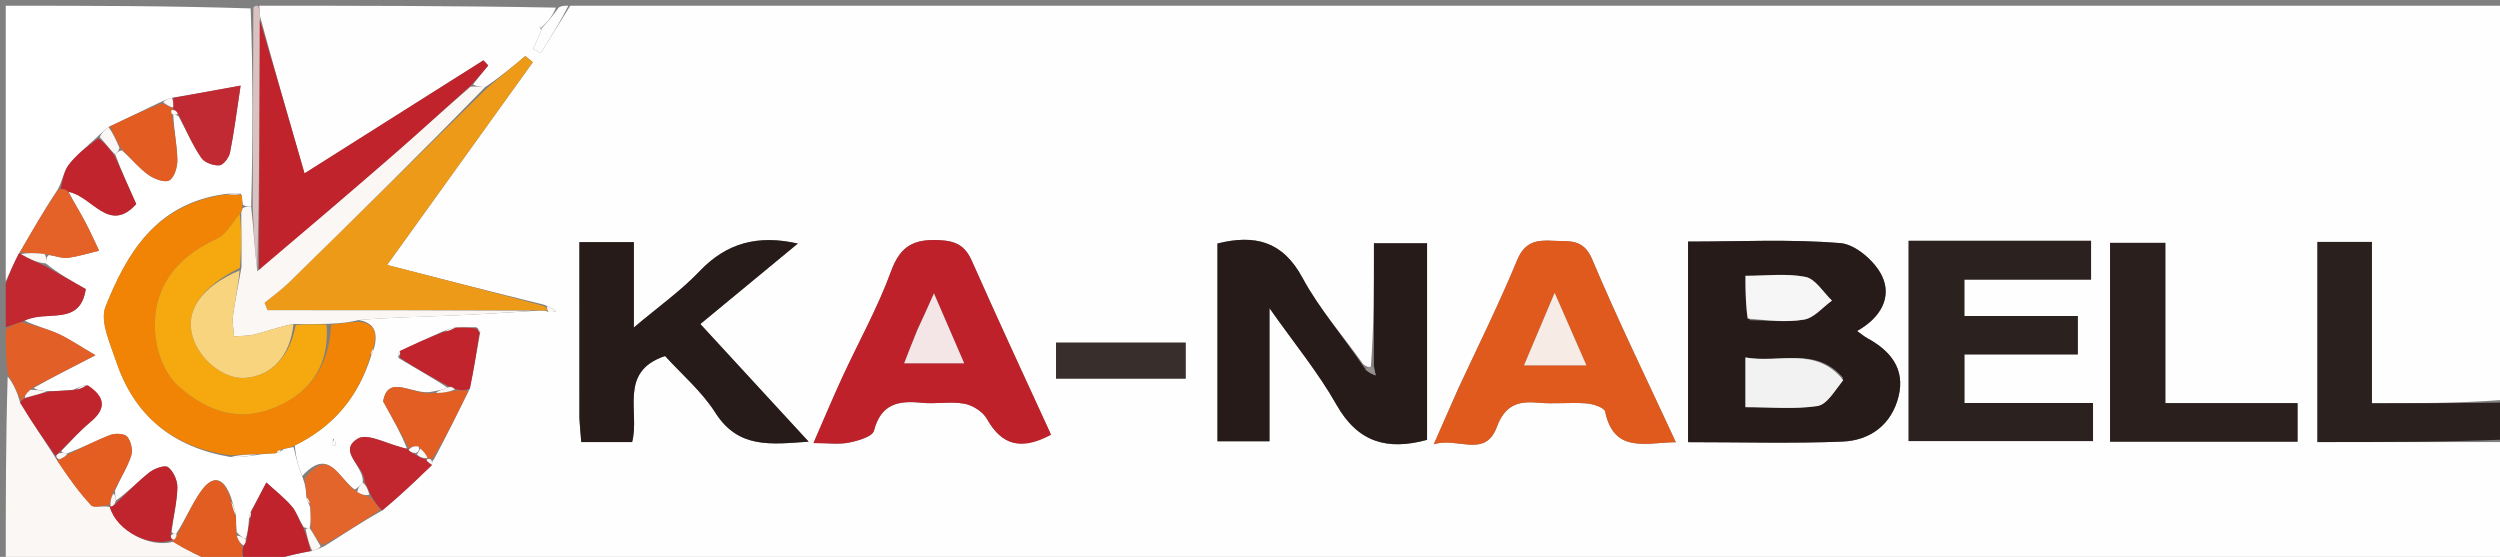 <svg width="211" height="47" viewBox="0 0 211 47" fill="none" xmlns="http://www.w3.org/2000/svg">
<rect x="0" y="0" width="211" height="47" fill="#808080" stroke="none"/>
<g clip-path="url(#clip0_628_8102)">
<path d="M211.486 37.309C211.486 40.697 211.486 44.085 211.486 47.484C148.759 47.484 86.033 47.484 23.151 47.316C24.07 46.931 25.143 46.715 26.353 46.501C26.727 46.394 26.965 46.284 27.368 46.104C29.052 45.035 30.57 44.034 32.251 43.085C33.762 41.846 35.109 40.555 36.463 39.167C36.47 39.068 36.466 38.872 36.617 38.79C37.689 36.799 38.609 34.889 39.652 32.805C40.005 31.118 40.236 29.605 40.533 28.028C40.497 27.847 40.396 27.73 40.171 27.612C39.533 27.625 39.019 27.64 38.362 27.645C37.965 27.743 37.712 27.851 37.262 28.018C35.958 28.592 34.85 29.108 33.686 29.692C33.575 29.869 33.554 29.984 33.664 30.239C35.133 31.12 36.509 31.868 37.757 32.719C37.308 32.893 36.986 32.965 36.479 33.051C34.932 33.437 32.735 31.471 32.339 33.881C33.234 35.493 33.883 36.663 34.355 37.874C32.827 37.565 31.054 36.51 30.216 37.011C28.408 38.09 30.792 39.351 30.61 40.738C30.327 41.013 30.198 41.204 29.927 41.311C28.555 40.346 27.767 37.683 25.513 40.172C25.151 39.331 24.964 38.533 24.873 37.603C28.22 35.955 30.271 33.431 31.356 29.938C31.476 29.699 31.508 29.544 31.607 29.253C31.932 27.863 31.424 27.207 30.275 27.01C32.89 26.792 35.365 26.745 37.839 26.645C40.291 26.545 42.741 26.391 45.358 26.223C45.747 26.198 45.972 26.209 46.282 26.321C46.562 26.367 46.755 26.312 46.948 26.257C46.668 26.075 46.388 25.894 45.913 25.717C41.465 24.626 37.212 23.531 32.672 22.361C36.932 16.435 40.951 10.842 44.971 5.249C44.761 5.075 44.55 4.9 44.34 4.725C43.278 5.613 42.215 6.502 40.939 7.355C40.437 7.302 40.15 7.285 39.935 7.121C40.408 6.492 40.808 6.009 41.208 5.526C41.072 5.381 40.937 5.236 40.801 5.092C35.787 8.26 30.772 11.429 25.701 14.633C24.367 10.01 23.129 5.723 21.92 1.278C21.925 0.908 21.901 0.696 21.878 0.484C30.153 0.484 38.428 0.484 46.917 0.643C46.658 1.337 46.185 1.872 45.681 2.343C45.606 2.256 45.562 2.234 45.519 2.212C45.574 2.286 45.63 2.36 45.666 2.592C45.429 3.207 45.212 3.664 44.995 4.121C45.208 4.243 45.421 4.364 45.634 4.485C46.466 3.152 47.299 1.818 48.131 0.484C102.524 0.484 156.917 0.484 211.486 0.484C211.486 11.477 211.486 22.47 211.265 33.749C207.506 34.035 203.969 34.035 200.189 34.035C200.189 29.39 200.189 24.919 200.189 20.419C198.515 20.419 197.088 20.419 195.589 20.419C195.589 26.105 195.589 31.699 195.589 37.309C200.984 37.309 206.235 37.309 211.486 37.309ZM115.055 30.735C113.323 28.317 111.326 26.042 109.928 23.446C108.245 20.321 105.875 19.782 102.754 20.55C102.754 26.135 102.754 31.726 102.754 37.244C104.247 37.244 105.585 37.244 107.145 37.244C107.145 33.559 107.145 30.016 107.145 26.008C109.248 28.999 111.264 31.443 112.798 34.157C114.608 37.357 117.105 38.035 120.443 37.122C120.443 31.594 120.443 26.066 120.443 20.529C118.881 20.529 117.42 20.529 115.961 20.529C115.961 24.11 115.961 27.495 115.703 30.958C115.539 30.98 115.375 31.002 115.055 30.735ZM142.471 33.173C142.471 34.522 142.471 35.87 142.471 37.318C146.967 37.318 151.243 37.441 155.507 37.269C157.86 37.174 159.66 35.822 160.243 33.442C160.805 31.143 159.57 29.614 157.618 28.553C157.351 28.408 157.115 28.204 156.735 27.935C158.704 26.845 159.703 25.11 158.844 23.298C158.255 22.056 156.61 20.624 155.335 20.519C151.108 20.172 146.835 20.388 142.471 20.388C142.471 24.646 142.471 28.669 142.471 33.173ZM166.523 20.325C164.692 20.325 162.861 20.325 161.087 20.325C161.087 26.187 161.087 31.77 161.087 37.224C166.411 37.224 171.551 37.224 176.651 37.224C176.651 36.115 176.651 35.187 176.651 34.011C172.929 34.011 169.341 34.011 165.797 34.011C165.797 32.521 165.797 31.288 165.797 29.911C169.083 29.911 172.211 29.911 175.366 29.911C175.366 28.772 175.366 27.795 175.366 26.668C172.062 26.668 168.935 26.668 165.793 26.668C165.793 25.605 165.793 24.709 165.793 23.598C169.461 23.598 172.977 23.598 176.485 23.598C176.485 22.433 176.485 21.488 176.485 20.325C173.273 20.325 170.139 20.325 166.523 20.325ZM48.902 35.468C48.953 36.074 49.004 36.68 49.057 37.311C50.582 37.311 51.934 37.311 53.349 37.311C54.029 34.787 52.157 31.37 56.133 30.048C57.525 31.585 59.23 33.032 60.375 34.832C62.319 37.886 65.046 37.499 68.25 37.277C65.066 33.819 62.134 30.634 59.108 27.348C61.896 25.046 64.584 22.826 67.334 20.556C63.988 19.801 61.339 20.483 59.057 22.881C57.482 24.536 55.58 25.882 53.496 27.643C53.496 24.967 53.496 22.75 53.496 20.436C51.905 20.436 50.491 20.436 48.901 20.436C48.901 25.356 48.901 30.184 48.902 35.468ZM88.621 36.52C86.418 31.698 84.18 26.891 82.034 22.044C81.472 20.774 80.742 20.346 79.317 20.27C77.169 20.157 75.998 20.723 75.21 22.887C74.089 25.967 72.463 28.863 71.086 31.852C70.273 33.617 69.523 35.411 68.658 37.392C69.894 37.392 70.808 37.523 71.66 37.353C72.424 37.201 73.632 36.849 73.76 36.356C74.343 34.113 75.784 33.782 77.756 33.991C78.956 34.119 80.209 33.861 81.385 34.071C82.09 34.196 82.954 34.743 83.295 35.352C84.529 37.551 86.162 38.072 88.621 36.52ZM123.079 32.783C122.44 34.242 121.8 35.7 121.012 37.498C122.997 36.862 125.34 38.692 126.32 36.062C126.995 34.248 128.044 33.821 129.776 33.986C131.138 34.114 132.527 33.944 133.893 34.044C134.455 34.086 135.403 34.4 135.474 34.736C136.223 38.293 138.875 37.355 141.44 37.32C139.021 32.087 136.556 27.05 134.38 21.891C133.62 20.089 132.409 20.401 131.083 20.323C129.708 20.243 128.695 20.391 128.052 21.948C126.581 25.506 124.873 28.966 123.079 32.783ZM182.755 27.376C182.755 25.066 182.755 22.757 182.755 20.499C180.999 20.499 179.514 20.499 178.09 20.499C178.09 26.201 178.09 31.73 178.09 37.278C183.448 37.278 188.673 37.278 193.914 37.278C193.914 36.165 193.914 35.178 193.914 34.024C190.153 34.024 186.55 34.024 182.755 34.024C182.755 31.858 182.755 29.859 182.755 27.376ZM96.46 31.954C97.654 31.954 98.849 31.954 100.069 31.954C100.069 30.818 100.069 29.823 100.069 28.918C96.302 28.918 92.707 28.918 89.128 28.918C89.128 29.974 89.128 30.891 89.128 31.953C91.511 31.953 93.75 31.953 96.46 31.954ZM28.1 37.015C28.098 37.206 28.096 37.396 28.094 37.587C28.173 37.587 28.322 37.594 28.322 37.588C28.337 37.398 28.338 37.208 28.1 37.015Z" fill="#FEFEFE"/>
<path d="M24.778 37.735C24.964 38.533 25.151 39.331 25.552 40.334C25.799 40.98 25.832 41.421 25.86 42.005C25.948 42.307 26.042 42.466 26.182 42.816C26.235 43.528 26.243 44.048 26.135 44.568C26.018 44.566 25.785 44.571 25.635 44.49C25.206 43.844 25.025 43.194 24.625 42.733C23.986 41.997 23.202 41.386 22.479 40.722C22.059 41.53 21.639 42.338 21.133 43.24C21.026 43.498 21.004 43.664 20.995 44C20.947 44.625 20.886 45.078 20.716 45.485C20.41 45.315 20.212 45.192 19.972 44.897C19.924 44.372 19.917 44.019 19.923 43.504C19.805 42.95 19.674 42.56 19.498 41.984C18.818 40.071 17.848 40.188 16.942 41.491C16.173 42.597 15.635 43.862 14.868 45.058C14.658 45.061 14.574 45.065 14.486 44.859C14.66 43.476 14.95 42.303 14.97 41.126C14.98 40.542 14.63 39.772 14.18 39.428C13.911 39.224 13.021 39.545 12.605 39.874C11.611 40.659 10.733 41.589 9.779 42.241C9.728 41.876 9.707 41.73 9.708 41.41C10.192 40.315 10.759 39.428 11.074 38.459C11.226 37.992 11.057 37.246 10.742 36.863C10.52 36.593 9.744 36.549 9.329 36.705C8.143 37.152 7.016 37.753 5.672 38.269C5.351 38.23 5.222 38.215 5.18 38.055C6.053 37.141 6.79 36.313 7.635 35.615C9.069 34.429 8.819 33.448 7.257 32.5C6.849 32.608 6.591 32.73 6.158 32.894C5.389 32.973 4.794 33.007 3.957 33.01C3.39 32.944 3.066 32.91 2.85 32.738C4.372 31.873 5.787 31.146 8.055 29.98C6.638 29.154 5.805 28.571 4.894 28.163C3.935 27.733 2.901 27.469 2.086 27.067C3.856 26.086 6.749 27.635 7.239 24.398C6.064 23.732 4.956 23.106 3.873 22.235C3.91 21.829 3.922 21.666 4.135 21.527C4.803 21.631 5.289 21.828 5.737 21.764C6.623 21.639 7.49 21.369 8.364 21.159C7.979 20.353 7.621 19.532 7.2 18.745C6.712 17.831 6.169 16.946 5.795 16.195C7.78 16.558 9.205 19.761 11.498 17.222C10.857 15.789 10.27 14.477 9.735 13.053C9.908 12.835 10.029 12.729 10.299 12.694C11.131 13.44 11.749 14.204 12.521 14.754C13.009 15.102 13.914 15.446 14.293 15.222C14.727 14.965 14.984 14.073 14.969 13.466C14.938 12.203 14.675 10.947 14.629 9.691C14.833 9.695 14.914 9.695 15.087 9.842C15.769 11.111 16.279 12.286 16.991 13.324C17.262 13.72 18.012 13.992 18.517 13.956C18.852 13.932 19.33 13.297 19.415 12.871C19.764 11.114 19.988 9.333 20.309 7.223C18.202 7.608 16.417 7.934 14.495 8.256C14.118 8.358 13.879 8.464 13.478 8.648C11.973 9.375 10.627 10.025 9.152 10.714C8.774 11.006 8.526 11.259 8.143 11.613C7.257 12.445 6.406 13.102 5.788 13.931C5.366 14.497 5.27 15.303 4.845 16.032C3.668 17.816 2.674 19.571 1.565 21.46C1.129 22.311 0.808 23.027 0.486 23.742C0.486 16.027 0.486 8.312 0.486 0.484C7.303 0.484 14.119 0.484 21.155 0.711C21.359 6.436 21.344 11.934 21.197 17.434C20.887 17.436 20.709 17.437 20.495 17.279C20.445 16.907 20.431 16.692 20.339 16.354C19.833 16.275 19.405 16.319 18.792 16.407C13.112 17.269 10.697 21.413 8.907 25.884C8.418 27.105 9.295 28.974 9.791 30.464C11.331 35.087 14.575 37.754 19.471 38.574C20.291 38.611 21.078 38.497 22.039 38.341C22.574 38.284 22.933 38.271 23.389 38.237C23.614 38.171 23.715 38.091 23.944 37.902C24.325 37.796 24.551 37.766 24.778 37.735Z" fill="white"/>
<path d="M211.486 37.097C206.235 37.309 200.984 37.309 195.589 37.309C195.589 31.699 195.589 26.105 195.589 20.419C197.087 20.419 198.515 20.419 200.189 20.419C200.189 24.919 200.189 29.39 200.189 34.035C203.969 34.035 207.506 34.035 211.265 33.977C211.486 34.907 211.486 35.896 211.486 37.097Z" fill="#2A201D"/>
<path d="M17.989 47.484C12.192 47.484 6.395 47.484 0.486 47.484C0.486 42.306 0.486 37.128 0.648 31.783C1.131 32.352 1.451 33.086 1.701 33.984C2.718 35.685 3.805 37.221 4.844 38.895C5.747 40.252 6.642 41.523 7.695 42.648C7.93 42.9 8.718 42.639 9.289 42.8C9.88 44.875 12.77 46.269 14.621 45.72C15.75 46.431 16.869 46.958 17.989 47.484Z" fill="#FBF7F5"/>
<path d="M0.486 23.958C0.808 23.027 1.129 22.312 1.558 21.458C1.665 21.32 1.672 21.308 1.781 21.452C2.543 21.89 3.196 22.185 3.848 22.479C4.956 23.106 6.064 23.733 7.239 24.398C6.749 27.635 3.856 26.087 1.946 27.123C1.241 27.369 0.864 27.494 0.486 27.619C0.486 26.47 0.486 25.322 0.486 23.958Z" fill="#C12830"/>
<path d="M0.486 27.834C0.864 27.494 1.241 27.369 1.76 27.189C2.901 27.469 3.935 27.733 4.894 28.163C5.805 28.572 6.638 29.154 8.055 29.98C5.787 31.146 4.372 31.873 2.684 32.755C2.245 33.157 2.08 33.404 1.908 33.693C1.9 33.735 1.771 33.82 1.771 33.82C1.451 33.086 1.131 32.352 0.648 31.556C0.486 30.346 0.486 29.198 0.486 27.834Z" fill="#E26027"/>
<path d="M21.218 43.147C21.638 42.339 22.058 41.531 22.478 40.723C23.201 41.386 23.986 41.997 24.625 42.733C25.025 43.194 25.205 43.844 25.658 44.657C25.96 45.436 26.088 45.967 26.216 46.498C25.143 46.715 24.069 46.931 22.923 47.316C22.174 47.485 21.499 47.485 20.62 47.312C20.422 46.793 20.427 46.447 20.554 46.047C20.725 45.839 20.774 45.685 20.824 45.531C20.885 45.078 20.946 44.625 21.091 43.912C21.189 43.483 21.203 43.315 21.218 43.147Z" fill="#C0232C"/>
<path d="M20.433 46.1C20.427 46.447 20.422 46.792 20.418 47.311C19.744 47.484 19.069 47.484 18.191 47.484C16.869 46.958 15.75 46.431 14.613 45.736C14.595 45.567 14.56 45.562 14.691 45.545C14.88 45.371 14.937 45.214 14.994 45.058C15.635 43.862 16.173 42.597 16.942 41.491C17.848 40.188 18.818 40.071 19.473 42.141C19.631 42.878 19.77 43.273 19.91 43.667C19.917 44.019 19.924 44.372 19.942 45.052C20.113 45.62 20.273 45.86 20.433 46.1Z" fill="#E25D21"/>
<path d="M21.329 17.433C21.344 11.934 21.359 6.436 21.383 0.711C21.392 0.484 21.635 0.484 21.756 0.484C21.901 0.696 21.925 0.908 21.948 1.505C21.917 8.871 21.886 15.852 21.713 22.897C21.491 21.119 21.41 19.276 21.329 17.433Z" fill="#D8C2C2"/>
<path d="M45.712 2.408C46.185 1.872 46.658 1.337 47.145 0.643C47.375 0.484 47.592 0.484 47.97 0.484C47.299 1.818 46.467 3.152 45.634 4.485C45.421 4.364 45.208 4.243 44.995 4.121C45.212 3.664 45.429 3.207 45.673 2.586C45.7 2.422 45.712 2.408 45.712 2.408Z" fill="#FEFDFD"/>
<path d="M142.471 32.932C142.471 28.669 142.471 24.646 142.471 20.389C146.835 20.389 151.108 20.173 155.334 20.52C156.61 20.624 158.255 22.057 158.844 23.298C159.703 25.11 158.703 26.845 156.735 27.936C157.115 28.204 157.35 28.408 157.618 28.553C159.569 29.614 160.805 31.144 160.242 33.442C159.66 35.822 157.86 37.174 155.506 37.27C151.242 37.442 146.966 37.318 142.471 37.318C142.471 35.871 142.471 34.522 142.471 32.932ZM155.551 31.888C153.239 29.194 150.183 30.688 147.315 30.171C147.315 31.697 147.315 32.942 147.315 34.364C149.392 34.364 151.427 34.563 153.386 34.268C154.203 34.146 154.861 32.973 155.551 31.888ZM147.682 27.029C149.217 27.034 150.785 27.231 152.272 26.971C153.121 26.822 153.839 25.928 154.616 25.37C153.879 24.674 153.229 23.541 152.387 23.374C150.773 23.053 149.05 23.28 147.321 23.28C147.321 24.547 147.321 25.649 147.682 27.029Z" fill="#261B19"/>
<path d="M115.96 30.881C115.96 27.495 115.96 24.11 115.96 20.529C117.42 20.529 118.881 20.529 120.443 20.529C120.443 26.066 120.443 31.594 120.443 37.122C117.104 38.035 114.607 37.357 112.798 34.156C111.264 31.443 109.248 28.999 107.144 26.008C107.144 30.016 107.144 33.559 107.144 37.244C105.584 37.244 104.246 37.244 102.754 37.244C102.754 31.726 102.754 26.134 102.754 20.55C105.874 19.781 108.244 20.321 109.927 23.446C111.326 26.042 113.323 28.317 115.15 31.042C115.531 31.461 115.816 31.573 116.102 31.685C116.055 31.417 116.008 31.149 115.96 30.881Z" fill="#261B18"/>
<path d="M166.765 20.325C170.14 20.326 173.273 20.326 176.485 20.326C176.485 21.489 176.485 22.433 176.485 23.598C172.978 23.598 169.462 23.598 165.793 23.598C165.793 24.709 165.793 25.605 165.793 26.668C168.936 26.668 172.063 26.668 175.366 26.668C175.366 27.795 175.366 28.772 175.366 29.911C172.211 29.911 169.083 29.911 165.797 29.911C165.797 31.288 165.797 32.521 165.797 34.012C169.342 34.012 172.93 34.012 176.651 34.012C176.651 35.187 176.651 36.115 176.651 37.224C171.552 37.224 166.411 37.224 161.087 37.224C161.087 31.77 161.087 26.187 161.087 20.325C162.861 20.325 164.692 20.325 166.765 20.325Z" fill="#2B211E"/>
<path d="M48.902 35.24C48.901 30.184 48.901 25.356 48.901 20.436C50.491 20.436 51.906 20.436 53.497 20.436C53.497 22.75 53.497 24.967 53.497 27.642C55.58 25.881 57.483 24.536 59.057 22.881C61.339 20.483 63.989 19.801 67.334 20.556C64.585 22.826 61.896 25.046 59.108 27.348C62.134 30.634 65.067 33.819 68.251 37.277C65.046 37.499 62.319 37.886 60.376 34.832C59.23 33.032 57.525 31.585 56.133 30.048C52.157 31.37 54.03 34.787 53.349 37.311C51.934 37.311 50.583 37.311 49.058 37.311C49.004 36.68 48.953 36.074 48.902 35.24Z" fill="#261B18"/>
<path d="M88.713 36.693C86.163 38.073 84.529 37.552 83.296 35.352C82.954 34.743 82.09 34.197 81.386 34.071C80.209 33.862 78.956 34.119 77.756 33.992C75.784 33.782 74.343 34.113 73.76 36.356C73.632 36.849 72.424 37.201 71.661 37.353C70.808 37.524 69.894 37.393 68.658 37.393C69.524 35.411 70.273 33.618 71.086 31.853C72.463 28.863 74.09 25.967 75.21 22.887C75.998 20.723 77.17 20.157 79.318 20.271C80.743 20.346 81.472 20.774 82.035 22.044C84.181 26.892 86.418 31.699 88.713 36.693ZM77.365 27.95C77.027 28.823 76.689 29.696 76.315 30.662C78.05 30.662 79.582 30.662 81.375 30.662C80.521 28.686 79.769 26.945 78.827 24.767C78.255 26.048 77.903 26.837 77.365 27.95Z" fill="#BE2129"/>
<path d="M123.17 32.625C124.873 28.967 126.581 25.506 128.051 21.948C128.695 20.391 129.708 20.244 131.082 20.324C132.409 20.401 133.62 20.089 134.38 21.891C136.556 27.05 139.021 32.088 141.44 37.321C138.875 37.356 136.223 38.293 135.474 34.737C135.403 34.4 134.455 34.086 133.893 34.045C132.527 33.945 131.138 34.115 129.776 33.986C128.044 33.822 126.995 34.249 126.32 36.062C125.34 38.693 122.997 36.862 121.012 37.499C121.8 35.7 122.439 34.242 123.17 32.625ZM131.059 30.833C131.895 30.833 132.732 30.833 133.891 30.833C132.961 28.71 132.193 26.956 131.213 24.72C130.237 27.028 129.491 28.793 128.629 30.833C129.562 30.833 130.106 30.833 131.059 30.833Z" fill="#E15A1D"/>
<path d="M19.438 38.423C14.574 37.754 11.331 35.087 9.791 30.464C9.295 28.974 8.417 27.105 8.906 25.884C10.696 21.413 13.111 17.269 18.971 16.434C19.695 16.436 20.056 16.456 20.417 16.477C20.431 16.692 20.445 16.907 20.449 17.403C20.413 17.768 20.387 17.852 20.242 18.06C19.551 18.841 19.106 19.768 18.384 20.105C16.259 21.098 14.506 22.426 13.602 24.605C12.485 27.296 13.182 30.945 15.135 32.657C17.536 34.763 20.258 35.69 23.372 34.321C26.334 33.017 27.804 30.714 27.942 27.405C28.799 27.28 29.467 27.219 30.134 27.159C31.423 27.207 31.932 27.863 31.511 29.333C31.322 29.706 31.295 29.864 31.268 30.022C30.27 33.431 28.22 35.955 24.873 37.603C24.551 37.766 24.324 37.796 23.84 37.901C23.445 38.028 23.349 38.122 23.292 38.257C22.933 38.271 22.573 38.284 21.837 38.315C20.787 38.362 20.112 38.392 19.438 38.423Z" fill="#F18404"/>
<path d="M41.153 7.391C42.216 6.502 43.278 5.614 44.34 4.725C44.551 4.9 44.761 5.075 44.971 5.249C40.952 10.842 36.932 16.435 32.672 22.362C37.212 23.531 41.465 24.626 45.946 25.842C46.181 26.048 46.188 26.134 46.196 26.22C45.972 26.209 45.748 26.198 45.135 26.184C37.356 26.182 29.966 26.182 22.576 26.182C22.493 25.972 22.411 25.762 22.328 25.551C23.01 24.99 23.738 24.476 24.367 23.861C29.972 18.381 35.56 12.883 41.153 7.391Z" fill="#ED9A19"/>
<path d="M182.755 27.618C182.755 29.859 182.755 31.858 182.755 34.024C186.55 34.024 190.153 34.024 193.914 34.024C193.914 35.178 193.914 36.165 193.914 37.278C188.673 37.278 183.447 37.278 178.09 37.278C178.09 31.731 178.09 26.201 178.09 20.499C179.514 20.499 180.999 20.499 182.755 20.499C182.755 22.757 182.755 25.067 182.755 27.618Z" fill="#2A1F1D"/>
<path d="M21.855 22.833C21.886 15.852 21.917 8.871 21.92 1.663C23.129 5.723 24.367 10.01 25.701 14.634C30.772 11.43 35.787 8.261 40.801 5.092C40.937 5.237 41.072 5.381 41.208 5.526C40.808 6.009 40.408 6.493 39.782 7.175C37.473 9.249 35.417 11.156 33.301 12.995C29.505 16.296 25.672 19.556 21.855 22.833Z" fill="#C1232C"/>
<path d="M21.714 22.898C25.672 19.556 29.505 16.295 33.302 12.994C35.417 11.156 37.473 9.249 39.709 7.32C40.15 7.285 40.438 7.303 40.939 7.355C35.56 12.883 29.973 18.381 24.367 23.862C23.738 24.476 23.01 24.991 22.328 25.551C22.411 25.762 22.493 25.972 22.576 26.182C29.966 26.182 37.356 26.182 44.97 26.221C42.742 26.391 40.291 26.545 37.839 26.645C35.366 26.745 32.89 26.792 30.276 27.011C29.468 27.219 28.8 27.28 27.753 27.329C26.569 27.354 25.764 27.39 24.77 27.339C23.561 27.58 22.551 27.949 21.515 28.218C20.952 28.364 20.345 28.339 19.757 28.392C19.72 27.803 19.588 27.202 19.666 26.629C19.844 25.325 20.126 24.036 20.384 22.523C20.389 20.849 20.376 19.393 20.362 17.937C20.388 17.852 20.414 17.768 20.485 17.561C20.709 17.437 20.887 17.437 21.197 17.435C21.41 19.276 21.491 21.119 21.714 22.898Z" fill="#FBF7F5"/>
<path d="M96.224 31.954C93.75 31.954 91.512 31.954 89.128 31.954C89.128 30.891 89.128 29.974 89.128 28.919C92.707 28.919 96.302 28.919 100.069 28.919C100.069 29.823 100.069 30.819 100.069 31.954C98.849 31.954 97.655 31.954 96.224 31.954Z" fill="#382F2C"/>
<path d="M25.866 41.863C25.833 41.422 25.799 40.981 25.727 40.378C27.768 37.683 28.555 40.347 30.013 41.444C30.54 41.751 30.84 41.842 31.268 41.975C31.627 42.357 31.857 42.696 32.088 43.034C30.57 44.035 29.052 45.035 27.226 46.021C26.695 45.528 26.474 45.049 26.252 44.569C26.244 44.049 26.235 43.528 26.198 42.672C26.067 42.178 25.967 42.02 25.866 41.863Z" fill="#E4652B"/>
<path d="M34.533 37.834C33.884 36.664 33.234 35.493 32.339 33.881C32.736 31.471 34.933 33.437 36.614 33.175C37.448 33.172 37.961 33.059 38.609 32.941C39.005 32.95 39.268 32.965 39.53 32.979C38.61 34.889 37.689 36.799 36.504 38.685C36.14 38.693 36.042 38.725 35.96 38.757C35.977 38.757 35.978 38.79 36.082 38.658C35.95 38.305 35.714 38.083 35.331 37.694C34.956 37.623 34.728 37.719 34.514 37.81C34.528 37.804 34.533 37.834 34.533 37.834Z" fill="#E25E22"/>
<path d="M32.251 43.086C31.857 42.695 31.626 42.357 31.295 41.797C31.051 41.269 30.907 40.961 30.763 40.653C30.792 39.351 28.408 38.09 30.216 37.011C31.054 36.511 32.827 37.566 34.354 37.875C34.533 37.834 34.528 37.804 34.495 37.954C34.643 38.163 34.823 38.221 35.09 38.396C35.443 38.604 35.71 38.697 35.977 38.79C35.977 38.79 35.976 38.757 36.023 38.864C36.198 39.068 36.327 39.167 36.456 39.265C35.108 40.556 33.761 41.846 32.251 43.086Z" fill="#C22730"/>
<path d="M39.652 32.805C39.267 32.965 39.005 32.95 38.518 32.868C38.189 32.669 38.053 32.607 37.885 32.616C36.509 31.868 35.133 31.12 33.736 30.177C33.8 29.869 33.809 29.749 33.741 29.624C34.849 29.108 35.957 28.592 37.403 28.035C37.995 27.881 38.25 27.768 38.505 27.655C39.019 27.64 39.533 27.625 40.213 27.732C40.408 27.933 40.438 28.013 40.467 28.092C40.236 29.605 40.005 31.118 39.652 32.805Z" fill="#C1242C"/>
<path d="M26.135 44.568C26.474 45.049 26.695 45.528 27.06 46.091C26.965 46.284 26.728 46.395 26.354 46.502C26.089 45.967 25.961 45.436 25.809 44.738C25.786 44.571 26.019 44.567 26.135 44.568Z" fill="#FBF7F5"/>
<path d="M37.757 32.719C38.053 32.608 38.19 32.669 38.384 32.873C37.961 33.059 37.447 33.172 36.799 33.16C36.986 32.965 37.308 32.893 37.757 32.719Z" fill="#FBF7F5"/>
<path d="M46.282 26.321C46.188 26.134 46.18 26.048 46.14 25.837C46.388 25.894 46.668 26.075 46.948 26.257C46.755 26.312 46.562 26.367 46.282 26.321Z" fill="#FBF7F5"/>
<path d="M28.22 37.016C28.337 37.208 28.337 37.399 28.322 37.588C28.322 37.594 28.173 37.588 28.094 37.587C28.096 37.396 28.098 37.206 28.22 37.016Z" fill="white"/>
<path d="M30.61 40.738C30.907 40.961 31.051 41.268 31.167 41.754C30.839 41.841 30.54 41.751 30.154 41.527C30.198 41.204 30.327 41.013 30.61 40.738Z" fill="#FBF7F5"/>
<path d="M115.833 30.92C116.008 31.149 116.056 31.417 116.103 31.685C115.817 31.573 115.532 31.462 115.229 31.187C115.375 31.002 115.539 30.98 115.833 30.92Z" fill="#94908F"/>
<path d="M38.362 27.645C38.251 27.768 37.996 27.881 37.6 27.977C37.712 27.851 37.965 27.743 38.362 27.645Z" fill="#FCFAFA"/>
<path d="M36.462 39.167C36.327 39.166 36.198 39.068 36.006 38.864C36.041 38.725 36.14 38.693 36.352 38.766C36.466 38.872 36.469 39.069 36.462 39.167Z" fill="#FBF7F5"/>
<path d="M33.686 29.692C33.809 29.749 33.8 29.869 33.643 30.044C33.555 29.984 33.575 29.869 33.686 29.692Z" fill="#FBF7F5"/>
<path d="M43.497 3.125C43.525 3.107 43.468 3.142 43.497 3.125Z" fill="#FBF7F5"/>
<path d="M45.693 2.428C45.63 2.36 45.574 2.286 45.519 2.212C45.562 2.234 45.606 2.256 45.681 2.343C45.712 2.408 45.7 2.422 45.693 2.428Z" fill="#FEFDFD"/>
<path d="M40.532 28.028C40.438 28.013 40.408 27.933 40.337 27.734C40.396 27.731 40.497 27.848 40.532 28.028Z" fill="#FBF7F5"/>
<path d="M31.356 29.938C31.296 29.864 31.323 29.706 31.445 29.468C31.508 29.544 31.476 29.699 31.356 29.938Z" fill="#FBF7F5"/>
<path d="M1.672 21.308C1.672 21.308 1.665 21.319 1.672 21.322C2.674 19.571 3.668 17.817 4.925 16.007C5.356 15.926 5.51 15.958 5.65 16.048C6.169 16.946 6.712 17.831 7.2 18.745C7.621 19.532 7.979 20.353 8.364 21.159C7.49 21.369 6.623 21.639 5.737 21.765C5.289 21.828 4.803 21.631 3.958 21.461C2.944 21.35 2.308 21.329 1.672 21.308Z" fill="#E46227"/>
<path d="M1.7 33.984C1.771 33.82 1.9 33.735 2.095 33.621C2.926 33.352 3.563 33.197 4.199 33.042C4.794 33.007 5.388 32.973 6.307 32.919C6.889 32.772 7.147 32.642 7.405 32.513C8.818 33.449 9.068 34.429 7.635 35.615C6.79 36.313 6.052 37.141 5.059 38.116C4.816 38.37 4.749 38.422 4.753 38.468C4.761 38.572 4.805 38.674 4.852 38.782C4.869 38.787 4.891 38.758 4.891 38.758C3.804 37.221 2.717 35.685 1.7 33.984Z" fill="#C0252E"/>
<path d="M14.631 8.261C16.416 7.935 18.201 7.609 20.308 7.224C19.987 9.333 19.764 11.115 19.414 12.871C19.329 13.298 18.851 13.933 18.517 13.956C18.011 13.992 17.262 13.72 16.99 13.324C16.278 12.286 15.769 11.111 15.091 9.712C14.865 9.349 14.727 9.264 14.585 9.195C14.582 9.211 14.614 9.218 14.615 9.058C14.621 8.685 14.626 8.473 14.631 8.261Z" fill="#C12A32"/>
<path d="M14.603 45.551C12.77 46.269 9.88 44.875 9.273 42.81C9.221 42.633 9.231 42.668 9.337 42.754C9.565 42.714 9.687 42.587 9.808 42.46C10.733 41.589 11.611 40.659 12.605 39.874C13.021 39.545 13.911 39.224 14.18 39.428C14.63 39.772 14.98 40.542 14.97 41.126C14.95 42.303 14.66 43.476 14.41 44.995C14.412 45.414 14.486 45.488 14.56 45.562C14.56 45.562 14.595 45.567 14.603 45.551Z" fill="#C0252E"/>
<path d="M5.796 16.195C5.51 15.958 5.356 15.926 5.108 15.977C5.27 15.303 5.366 14.497 5.788 13.931C6.406 13.102 7.257 12.445 8.294 11.677C8.947 12.148 9.315 12.656 9.684 13.165C10.27 14.477 10.857 15.789 11.498 17.222C9.205 19.761 7.78 16.559 5.796 16.195Z" fill="#C2242D"/>
<path d="M9.236 42.623C8.718 42.639 7.93 42.901 7.695 42.649C6.642 41.524 5.747 40.252 4.844 38.895C4.892 38.758 4.87 38.787 5.004 38.78C5.38 38.613 5.623 38.453 5.865 38.293C7.016 37.753 8.143 37.152 9.329 36.705C9.744 36.549 10.52 36.593 10.742 36.863C11.057 37.246 11.226 37.992 11.074 38.46C10.759 39.428 10.192 40.315 9.573 41.497C9.355 42.062 9.293 42.365 9.231 42.668C9.231 42.668 9.221 42.633 9.236 42.623Z" fill="#E45E22"/>
<path d="M9.282 10.675C10.627 10.025 11.973 9.376 13.623 8.728C14.157 8.893 14.386 9.055 14.615 9.218C14.615 9.218 14.583 9.211 14.473 9.307C14.411 9.499 14.46 9.593 14.508 9.688C14.675 10.947 14.938 12.204 14.97 13.466C14.985 14.073 14.728 14.965 14.293 15.222C13.914 15.446 13.009 15.102 12.521 14.754C11.749 14.204 11.131 13.44 10.234 12.545C9.774 11.775 9.528 11.225 9.282 10.675Z" fill="#E35D22"/>
<path d="M19.471 38.574C20.112 38.392 20.787 38.362 21.662 38.358C21.077 38.497 20.29 38.611 19.471 38.574Z" fill="#FBF7F5"/>
<path d="M9.152 10.714C9.527 11.225 9.773 11.775 10.085 12.473C10.029 12.729 9.907 12.835 9.734 13.053C9.315 12.656 8.946 12.148 8.428 11.576C8.526 11.259 8.774 11.006 9.152 10.714Z" fill="#FBF7F5"/>
<path d="M1.781 21.452C2.308 21.329 2.944 21.35 3.757 21.437C3.922 21.667 3.91 21.829 3.873 22.235C3.196 22.185 2.543 21.89 1.781 21.452Z" fill="#FBF7F5"/>
<path d="M3.957 33.01C3.563 33.197 2.927 33.352 2.103 33.578C2.08 33.404 2.245 33.157 2.577 32.894C3.066 32.91 3.39 32.944 3.957 33.01Z" fill="#FBF7F5"/>
<path d="M20.555 46.047C20.273 45.86 20.113 45.62 19.983 45.224C20.212 45.192 20.41 45.316 20.717 45.485C20.775 45.685 20.726 45.839 20.555 46.047Z" fill="#FBF7F5"/>
<path d="M19.923 43.504C19.77 43.273 19.631 42.878 19.517 42.327C19.673 42.56 19.805 42.951 19.923 43.504Z" fill="#FBF7F5"/>
<path d="M20.339 16.354C20.056 16.457 19.695 16.436 19.155 16.39C19.404 16.319 19.833 16.275 20.339 16.354Z" fill="#FBF7F5"/>
<path d="M14.616 9.058C14.386 9.056 14.157 8.893 13.783 8.65C13.878 8.464 14.118 8.358 14.495 8.256C14.626 8.473 14.621 8.686 14.616 9.058Z" fill="#FBF7F5"/>
<path d="M9.337 42.755C9.293 42.365 9.355 42.062 9.552 41.671C9.707 41.73 9.728 41.876 9.779 42.241C9.686 42.587 9.565 42.714 9.337 42.755Z" fill="#FBF7F5"/>
<path d="M5.672 38.269C5.622 38.453 5.38 38.613 4.986 38.775C4.805 38.674 4.762 38.573 4.753 38.468C4.749 38.422 4.816 38.37 4.972 38.26C5.222 38.215 5.351 38.23 5.672 38.269Z" fill="#FBF7F5"/>
<path d="M7.257 32.5C7.147 32.642 6.889 32.772 6.481 32.876C6.591 32.73 6.849 32.608 7.257 32.5Z" fill="#FBF7F5"/>
<path d="M14.63 9.692C14.459 9.593 14.411 9.499 14.476 9.291C14.727 9.264 14.866 9.349 15 9.565C14.914 9.695 14.833 9.695 14.63 9.692Z" fill="#FBF7F5"/>
<path d="M23.389 38.238C23.349 38.122 23.445 38.028 23.686 37.977C23.715 38.091 23.613 38.171 23.389 38.238Z" fill="#FEFEFE"/>
<path d="M25.859 42.005C25.966 42.02 26.067 42.178 26.152 42.48C26.042 42.466 25.948 42.307 25.859 42.005Z" fill="#FBF7F5"/>
<path d="M21.133 43.24C21.204 43.315 21.189 43.483 21.078 43.74C21.003 43.664 21.025 43.498 21.133 43.24Z" fill="#FBF7F5"/>
<path d="M14.691 45.545C14.486 45.488 14.412 45.414 14.414 45.205C14.574 45.065 14.658 45.061 14.868 45.058C14.937 45.214 14.88 45.371 14.691 45.545Z" fill="#FBF7F5"/>
<path d="M155.572 32.083C154.862 32.973 154.203 34.146 153.387 34.268C151.427 34.562 149.393 34.363 147.315 34.363C147.315 32.941 147.315 31.697 147.315 30.171C150.183 30.687 153.24 29.194 155.572 32.083Z" fill="#F2F2F2"/>
<path d="M147.502 26.889C147.321 25.649 147.321 24.547 147.321 23.28C149.05 23.28 150.774 23.053 152.387 23.374C153.23 23.541 153.88 24.674 154.616 25.37C153.84 25.928 153.122 26.822 152.273 26.971C150.785 27.231 149.217 27.034 147.502 26.889Z" fill="#F6F6F6"/>
<path d="M77.458 27.788C77.903 26.837 78.255 26.048 78.827 24.767C79.768 26.945 80.521 28.686 81.374 30.661C79.582 30.661 78.05 30.661 76.314 30.661C76.689 29.696 77.027 28.823 77.458 27.788Z" fill="#F4E6E7"/>
<path d="M130.855 30.833C130.106 30.833 129.563 30.833 128.629 30.833C129.491 28.793 130.237 27.028 131.213 24.72C132.193 26.957 132.961 28.71 133.891 30.833C132.732 30.833 131.895 30.833 130.855 30.833Z" fill="#F7EBE6"/>
<path d="M24.958 27.426C25.763 27.39 26.568 27.354 27.563 27.395C27.804 30.714 26.334 33.018 23.372 34.321C20.258 35.69 17.536 34.763 15.135 32.658C13.182 30.945 12.485 27.296 13.602 24.605C14.506 22.426 16.259 21.098 18.384 20.106C19.106 19.769 19.551 18.841 20.242 18.06C20.375 19.393 20.388 20.85 20.239 22.61C16.994 24.193 15.586 26.242 16.268 28.45C16.879 30.426 18.956 32.036 20.706 31.89C22.942 31.704 24.483 30.086 24.958 27.426Z" fill="#F6A90F"/>
<path d="M24.77 27.339C24.484 30.086 22.943 31.703 20.706 31.89C18.957 32.036 16.88 30.426 16.269 28.45C15.586 26.241 16.995 24.193 20.221 22.827C20.126 24.036 19.844 25.325 19.666 26.629C19.587 27.201 19.72 27.803 19.757 28.391C20.345 28.339 20.952 28.364 21.515 28.218C22.551 27.949 23.561 27.58 24.77 27.339Z" fill="#F9D47E"/>
<path d="M36.081 38.658C35.71 38.697 35.443 38.604 35.188 38.349C35.326 38.107 35.419 37.999 35.478 37.862C35.714 38.083 35.95 38.305 36.081 38.658Z" fill="#FBF7F5"/>
<path d="M35.331 37.694C35.419 37.999 35.326 38.107 35.102 38.234C34.824 38.221 34.643 38.163 34.481 37.96C34.728 37.72 34.956 37.623 35.331 37.694Z" fill="#FEFEFE"/>
</g>
<defs>
<clipPath id="clip0_628_8102">
<rect width="211" height="47" fill="white"/>
</clipPath>
</defs>
</svg>
